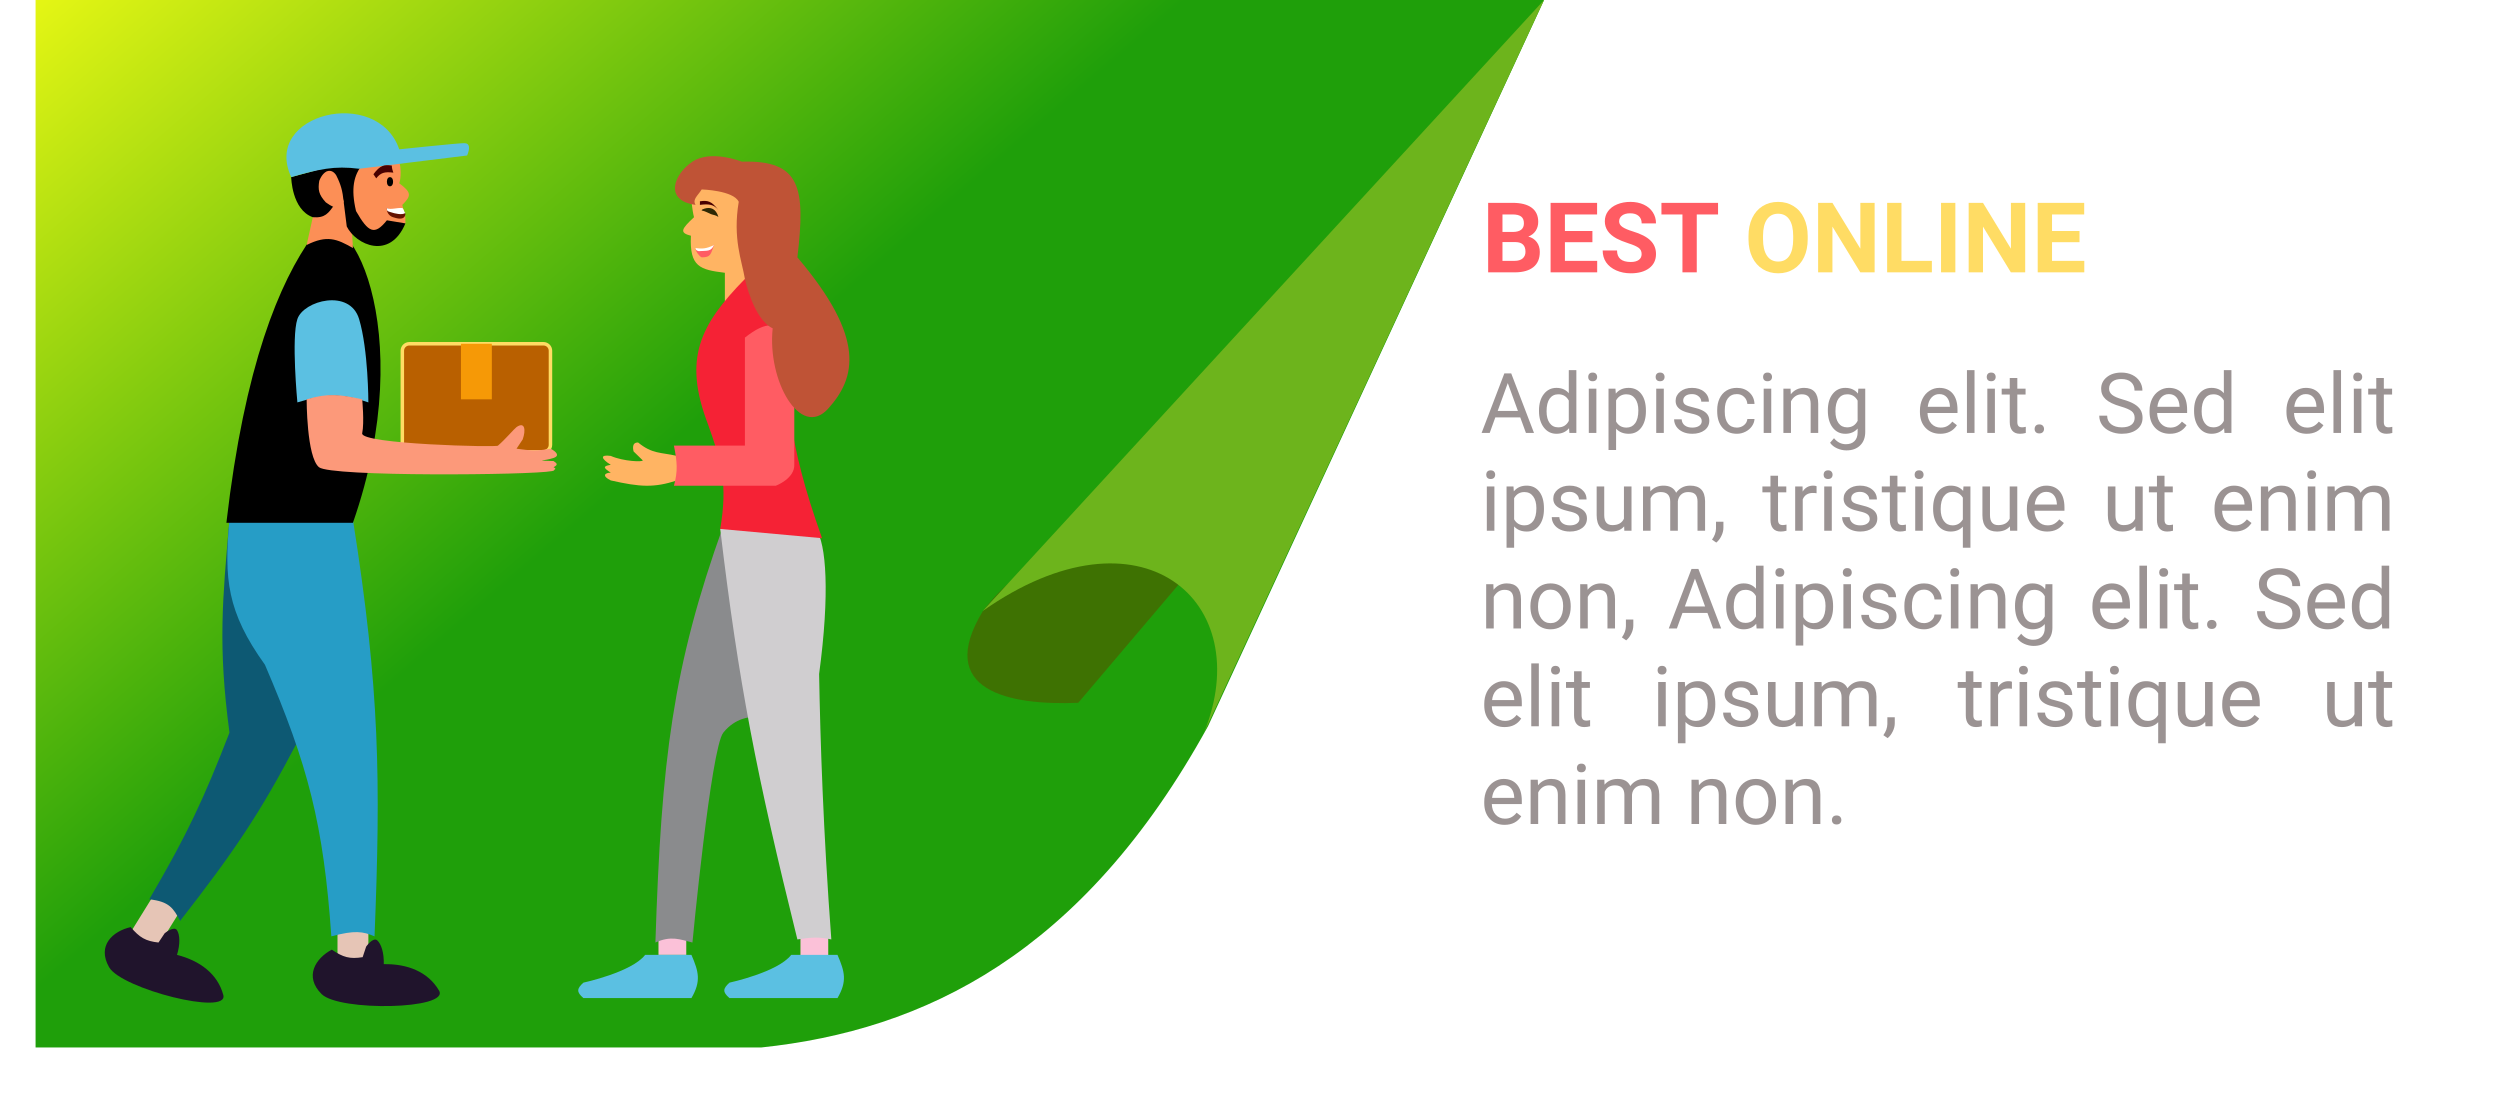 <svg width="358" height="158" viewBox="0 0 358 158" fill="none" xmlns="http://www.w3.org/2000/svg">
<g filter="url(#filter0_d)">
<rect x="4" width="350" height="150" fill="white"/>
</g>
<path d="M5.094 150H109C132.294 147.543 155 136.69 172.984 104L221.109 0H5.094V150Z" fill="url(#paint0_linear)"/>
<path d="M154.404 100.641L170.969 81.125C158.587 76.168 148.406 77.5 140.75 87.5C133.814 98.915 144.511 101.054 154.404 100.641Z" fill="#3E7202"/>
<path d="M221.109 0L172.381 105C180.117 86.085 163.378 71.569 140.719 87.5L221.109 0Z" fill="#6DB41C"/>
<path d="M18.525 133.801L22.988 126.592L26.746 128.918L22.283 136.127L18.525 133.801Z" fill="#E6C5B6"/>
<path d="M25.348 136.738C25.816 135.207 25.77 133.86 25.348 133.202C24.926 132.544 23.58 133.644 23.58 133.644L22.696 134.97C20.854 134.769 19.993 134.262 18.718 132.76C16.145 133.342 13.857 135.412 15.624 138.506C17.392 141.599 32.786 145.517 31.977 142.483C31.168 139.45 28.613 137.571 25.348 136.738Z" fill="#20142C"/>
<path d="M48.33 137.622V133.202H52.75V137.622H48.33Z" fill="#E6C5B6"/>
<path d="M54.957 138.068C55.003 136.468 54.602 135.182 54.021 134.659C53.44 134.136 52.433 135.553 52.433 135.553L51.932 137.066C50.103 137.36 49.138 137.1 47.511 135.989C45.184 137.232 43.525 139.833 46.049 142.348C48.574 144.864 64.455 144.564 62.872 141.853C61.288 139.142 58.326 138.007 54.957 138.068Z" fill="#20142C"/>
<path d="M25.79 131.876C24.838 130.057 24.236 129.092 21.37 128.782C26.794 119.555 29.211 114.32 32.861 104.916C31.207 92.505 31.843 86.02 32.861 74.419L42.585 106.241C37.212 116.538 33.401 122.11 25.79 131.876Z" fill="#0D5973"/>
<path d="M53.634 134.086C51.972 133.379 50.834 133.176 47.447 134.086C46.335 118.031 44.111 109.563 37.939 95.192C32.485 87.602 32.073 82.831 32.861 74.419H50.54C54.405 98.82 54.525 111.698 53.634 134.086Z" fill="#269DC6"/>
<path d="M32.419 74.861C35.016 52.312 40.011 40.387 44.795 33.758C49.579 27.128 60.264 47.017 50.54 74.861H32.419Z" fill="black"/>
<path d="M42.585 57.624C42.585 57.624 41.701 48.343 42.585 45.691C43.469 43.039 50.098 41.271 51.424 45.691C52.75 50.111 52.75 57.624 52.75 57.624C48.78 56.276 46.555 56.416 42.585 57.624Z" fill="#5BC0E2"/>
<path d="M57.612 63.696V50.227C57.612 49.675 58.059 49.227 58.612 49.227H77.826C78.379 49.227 78.826 49.675 78.826 50.227V63.696C78.826 64.248 78.379 64.696 77.826 64.696H58.612C58.059 64.696 57.612 64.248 57.612 63.696Z" fill="#B96000" stroke="#FFDC64" stroke-width="0.5"/>
<rect x="66.259" y="49.477" width="3.92" height="7.456" fill="#F69906" stroke="#F69906" stroke-width="0.5"/>
<path d="M73.965 64.254C75.913 64.537 76.987 64.594 78.826 64.254C78.84 64.227 80.594 65.138 79.269 65.58C77.943 66.022 76.323 65.931 79.269 66.022C79.743 66.346 79.985 66.528 79.269 66.906C79.589 67.066 79.623 67.162 79.269 67.348C79.457 67.361 79.446 67.387 79.031 67.461C76.087 68.045 47.353 68.294 45.678 66.906C43.9 65.431 43.911 57.182 43.911 57.182C46.98 56.26 48.759 56.495 51.866 57.182C51.866 57.182 52.193 60.473 51.866 62.044C51.54 63.615 71.442 64.088 71.313 63.812C72.344 62.928 73.674 61.362 73.965 61.16C75.176 60.319 75.323 61.587 74.849 62.928L73.965 64.254Z" fill="#FC997A"/>
<path d="M50.54 35.526C48.235 34.187 46.807 33.636 43.911 35.084L44.795 31.106L45.237 20.941C48.557 21.463 49.132 21.471 50.982 20.941C50.203 26.378 50.178 29.601 50.54 35.526Z" fill="#FC8F56"/>
<path d="M57.17 23.151L50.982 24.034L48.773 25.36L52.75 34.642L58.054 31.99C58.066 30.339 57.991 31.148 57.612 29.338C58.938 28.012 58.938 27.57 57.17 26.244C57.446 25.456 57.446 24.086 57.17 23.151Z" fill="#FC8F56"/>
<path d="M50.982 30.222C50.205 26.925 50.695 25.084 51.866 23.592L46.121 24.034C47.252 25.078 48.642 26.431 49.214 28.896L49.656 32.432C50.982 35.084 55.844 37.294 58.054 31.99L55.402 31.548C53.634 33.758 52.75 33.316 50.982 30.222Z" fill="black"/>
<path d="M41.701 25.36C41.701 25.36 41.76 30.026 44.794 31.106C46.561 31.249 47.013 30.526 47.888 29.338L46.562 24.034L41.701 25.36Z" fill="black"/>
<path d="M66.451 20.499C67.335 20.499 67.297 21.267 66.893 22.267L51.424 24.166C47.843 23.705 45.651 24.239 41.701 25.36C37.483 16.24 54.063 12.279 57.17 21.383C57.17 21.383 65.567 20.499 66.451 20.499Z" fill="#5BC0E2"/>
<path d="M46.655 28.976C45.644 27.874 45.509 27.187 45.72 25.89C46.343 24.323 47.447 24.034 48.135 25.083C48.834 26.465 49.047 27.309 49.214 28.896C48.772 29.78 48.274 30.173 46.655 28.976Z" fill="#FC8F56"/>
<path d="M56.286 31.106C56.742 31.24 57.927 31.659 58.054 30.664C58.055 30.628 57.867 30.1 57.612 30.222C56.995 30.262 56.087 30.319 55.402 29.78C55.333 30.499 55.83 30.972 56.286 31.106Z" fill="#651200"/>
<path d="M55.933 30.381C55.358 30.25 55.396 30.08 55.407 29.794C55.897 30.096 56.865 29.705 57.612 29.794C57.772 29.813 57.921 30.491 58.054 30.491C57.612 30.84 56.527 30.585 55.933 30.381Z" fill="white"/>
<path d="M56.327 24.724C56.246 24.521 56.089 24.035 56.109 23.712C55.026 23.544 54.436 23.658 53.475 24.951L53.875 25.538C54.502 24.749 55.029 24.557 56.327 24.724Z" fill="#480000"/>
<ellipse cx="55.844" cy="26.023" rx="0.442" ry="0.663" fill="black"/>
<path d="M94.296 136.738V132.318H98.273V136.738H94.296Z" fill="#FBC1D8"/>
<path d="M83.544 142.925C82.532 142.062 82.584 141.578 83.544 140.715C83.544 140.715 90.484 139.217 92.384 136.738H99.013C100.056 139.154 100.418 140.509 99.013 142.925H83.544Z" fill="#5BC0E2"/>
<path d="M91.387 63.372C93.407 65.029 94.61 64.753 96.948 65.287V68.797C93.65 69.866 91.714 69.755 87.462 68.797C86.153 68.159 86.588 67.704 87.462 67.68C86.461 67.043 86.218 66.749 87.462 66.564C86.075 65.698 85.862 65.062 87.462 65.287C89.26 66.08 92.099 66.181 92.041 65.925L90.733 64.649C90.733 64.649 90.312 63.308 91.387 63.372Z" fill="#FFB463"/>
<path d="M114.626 137.18V133.644H118.604V137.18H114.626Z" fill="#FBC1D8"/>
<path d="M104.461 142.925C103.449 142.062 103.501 141.578 104.461 140.715C104.461 140.715 111.401 139.217 113.301 136.738H119.93C120.973 139.154 121.335 140.509 119.93 142.925H104.461Z" fill="#5BC0E2"/>
<path d="M99.157 134.97C97.389 134.528 96.099 133.954 93.854 134.97C94.705 108.717 96.331 95.501 103.577 75.303L107.555 102.706C107.555 102.706 105.345 102.706 103.577 104.916C101.809 107.125 99.157 134.97 99.157 134.97Z" fill="#8A8B8D"/>
<path d="M114.185 134.528C116.243 134.204 117.333 134.153 119.046 134.528C117.884 118.974 117.471 106.191 117.297 96.518C118.855 84.952 118.322 77.834 116.836 75.745H103.135C105.775 97.943 108.326 110.873 114.185 134.528Z" fill="#D0CED0"/>
<path d="M99.383 24.476L98.941 28.012C98.941 28.012 99.102 30.07 99.383 31.106C97.537 32.824 97.274 33.338 98.941 33.758C98.717 38.25 100.267 38.62 103.802 39.062V44.807H106.896V28.454L99.383 24.476Z" fill="#FFB463"/>
<path d="M117.72 77.071L103.135 75.745C104.233 69.285 103.321 66.168 101.367 60.718C97.802 51.373 100.211 46.538 106.671 39.945C109.177 41.8 109.293 43.216 111.975 44.807C112.679 56.448 112.564 62.657 117.72 77.071Z" fill="#F52235"/>
<path d="M106.671 63.812V48.343C109.759 45.924 111.287 46.069 113.743 48.343V66.464C113.864 68.541 111.091 69.558 111.091 69.558H96.506C97.091 67.43 96.971 66.148 96.506 63.812H106.671Z" fill="#FF5C63"/>
<path d="M100.225 29.338C100.225 28.837 100.245 29.151 100.225 28.828C101.308 28.659 101.898 28.774 102.859 30.067C102.232 29.278 101.523 29.171 100.225 29.338Z" fill="#480000"/>
<path d="M100.484 27.128C99.904 28.058 99.13 28.529 99.6 29.338C95.023 28.718 96.506 24.918 99.158 23.15C101.809 21.383 106.229 23.15 106.229 23.15C114.703 22.896 115.358 26.911 114.185 36.852C124.015 48.42 122.582 54.089 118.604 58.508C114.627 62.928 109.848 54.521 110.649 47.017C107.885 45.72 106.671 39.945 106.671 39.945C106.229 37.294 104.903 34.2 105.787 28.896C105.028 27.26 100.484 27.128 100.484 27.128Z" fill="#BF5336"/>
<path d="M100.862 29.883C100.611 29.963 100.466 30.018 100.485 30.146C101.017 30.234 101.424 30.516 101.809 30.664C102.157 30.797 102.487 30.786 102.875 31.068C102.54 29.899 101.767 29.592 100.862 29.883Z" fill="#2E2804"/>
<path d="M102.251 35.084C101.109 35.843 100.508 35.824 99.6 35.673C99.621 35.966 100.108 36.706 100.484 36.852C101.809 36.852 101.762 36.415 102.251 35.084Z" fill="#FF5C63"/>
<path d="M102.251 35.084C101.109 35.653 100.508 35.639 99.6 35.526C99.621 35.745 99.666 35.858 100.042 35.968C101.356 35.866 101.762 36.082 102.251 35.084Z" fill="white"/>
<path d="M217.701 59.773H214.127L213.324 62H212.164L215.422 53.469H216.406L219.67 62H218.516L217.701 59.773ZM214.467 58.848H217.367L215.914 54.857L214.467 58.848ZM220.385 58.777C220.385 57.805 220.615 57.023 221.076 56.434C221.537 55.84 222.141 55.543 222.887 55.543C223.629 55.543 224.217 55.797 224.65 56.305V53H225.734V62H224.738L224.686 61.32C224.252 61.852 223.648 62.117 222.875 62.117C222.141 62.117 221.541 61.816 221.076 61.215C220.615 60.613 220.385 59.828 220.385 58.859V58.777ZM221.469 58.9C221.469 59.619 221.617 60.182 221.914 60.588C222.211 60.994 222.621 61.197 223.145 61.197C223.832 61.197 224.334 60.889 224.65 60.272V57.359C224.326 56.762 223.828 56.463 223.156 56.463C222.625 56.463 222.211 56.668 221.914 57.078C221.617 57.488 221.469 58.096 221.469 58.9ZM228.6 62H227.516V55.66H228.6V62ZM227.428 53.978C227.428 53.803 227.48 53.654 227.586 53.533C227.695 53.412 227.855 53.352 228.066 53.352C228.277 53.352 228.438 53.412 228.547 53.533C228.656 53.654 228.711 53.803 228.711 53.978C228.711 54.154 228.656 54.301 228.547 54.418C228.438 54.535 228.277 54.594 228.066 54.594C227.855 54.594 227.695 54.535 227.586 54.418C227.48 54.301 227.428 54.154 227.428 53.978ZM235.695 58.9C235.695 59.865 235.475 60.643 235.033 61.232C234.592 61.822 233.994 62.117 233.24 62.117C232.471 62.117 231.865 61.873 231.424 61.385V64.438H230.34V55.66H231.33L231.383 56.363C231.824 55.816 232.438 55.543 233.223 55.543C233.984 55.543 234.586 55.83 235.027 56.404C235.473 56.978 235.695 57.777 235.695 58.801V58.9ZM234.611 58.777C234.611 58.062 234.459 57.498 234.154 57.084C233.85 56.67 233.432 56.463 232.9 56.463C232.244 56.463 231.752 56.754 231.424 57.336V60.365C231.748 60.943 232.244 61.232 232.912 61.232C233.432 61.232 233.844 61.027 234.148 60.617C234.457 60.203 234.611 59.59 234.611 58.777ZM238.256 62H237.172V55.66H238.256V62ZM237.084 53.978C237.084 53.803 237.137 53.654 237.242 53.533C237.352 53.412 237.512 53.352 237.723 53.352C237.934 53.352 238.094 53.412 238.203 53.533C238.312 53.654 238.367 53.803 238.367 53.978C238.367 54.154 238.312 54.301 238.203 54.418C238.094 54.535 237.934 54.594 237.723 54.594C237.512 54.594 237.352 54.535 237.242 54.418C237.137 54.301 237.084 54.154 237.084 53.978ZM243.688 60.318C243.688 60.025 243.576 59.799 243.354 59.639C243.135 59.475 242.75 59.334 242.199 59.217C241.652 59.1 241.217 58.959 240.893 58.795C240.572 58.631 240.334 58.435 240.178 58.209C240.025 57.982 239.949 57.713 239.949 57.4C239.949 56.881 240.168 56.441 240.605 56.082C241.047 55.723 241.609 55.543 242.293 55.543C243.012 55.543 243.594 55.728 244.039 56.1C244.488 56.471 244.713 56.945 244.713 57.523H243.623C243.623 57.227 243.496 56.971 243.242 56.756C242.992 56.541 242.676 56.434 242.293 56.434C241.898 56.434 241.59 56.52 241.367 56.691C241.145 56.863 241.033 57.088 241.033 57.365C241.033 57.627 241.137 57.824 241.344 57.957C241.551 58.09 241.924 58.217 242.463 58.338C243.006 58.459 243.445 58.603 243.781 58.772C244.117 58.94 244.365 59.143 244.525 59.381C244.689 59.615 244.771 59.902 244.771 60.242C244.771 60.809 244.545 61.264 244.092 61.607C243.639 61.947 243.051 62.117 242.328 62.117C241.82 62.117 241.371 62.027 240.98 61.848C240.59 61.668 240.283 61.418 240.061 61.098C239.842 60.773 239.732 60.424 239.732 60.049H240.816C240.836 60.412 240.98 60.701 241.25 60.916C241.523 61.127 241.883 61.232 242.328 61.232C242.738 61.232 243.066 61.15 243.312 60.986C243.562 60.818 243.688 60.596 243.688 60.318ZM248.727 61.232C249.113 61.232 249.451 61.115 249.74 60.881C250.029 60.647 250.189 60.353 250.221 60.002H251.246C251.227 60.365 251.102 60.711 250.871 61.039C250.641 61.367 250.332 61.629 249.945 61.824C249.562 62.02 249.156 62.117 248.727 62.117C247.863 62.117 247.176 61.83 246.664 61.256C246.156 60.678 245.902 59.889 245.902 58.889V58.707C245.902 58.09 246.016 57.541 246.242 57.06C246.469 56.58 246.793 56.207 247.215 55.941C247.641 55.676 248.143 55.543 248.721 55.543C249.432 55.543 250.021 55.756 250.49 56.182C250.963 56.607 251.215 57.16 251.246 57.84H250.221C250.189 57.43 250.033 57.094 249.752 56.832C249.475 56.566 249.131 56.434 248.721 56.434C248.17 56.434 247.742 56.633 247.438 57.031C247.137 57.426 246.986 57.998 246.986 58.748V58.953C246.986 59.684 247.137 60.246 247.438 60.641C247.738 61.035 248.168 61.232 248.727 61.232ZM253.643 62H252.559V55.66H253.643V62ZM252.471 53.978C252.471 53.803 252.523 53.654 252.629 53.533C252.738 53.412 252.898 53.352 253.109 53.352C253.32 53.352 253.48 53.412 253.59 53.533C253.699 53.654 253.754 53.803 253.754 53.978C253.754 54.154 253.699 54.301 253.59 54.418C253.48 54.535 253.32 54.594 253.109 54.594C252.898 54.594 252.738 54.535 252.629 54.418C252.523 54.301 252.471 54.154 252.471 53.978ZM256.408 55.66L256.443 56.457C256.928 55.848 257.561 55.543 258.342 55.543C259.682 55.543 260.357 56.299 260.369 57.81V62H259.285V57.805C259.281 57.348 259.176 57.01 258.969 56.791C258.766 56.572 258.447 56.463 258.014 56.463C257.662 56.463 257.354 56.557 257.088 56.744C256.822 56.932 256.615 57.178 256.467 57.482V62H255.383V55.66H256.408ZM261.746 58.777C261.746 57.789 261.975 57.004 262.432 56.422C262.889 55.836 263.494 55.543 264.248 55.543C265.021 55.543 265.625 55.816 266.059 56.363L266.111 55.66H267.102V61.848C267.102 62.668 266.857 63.315 266.369 63.787C265.885 64.26 265.232 64.496 264.412 64.496C263.955 64.496 263.508 64.398 263.07 64.203C262.633 64.008 262.299 63.74 262.068 63.4L262.631 62.75C263.096 63.324 263.664 63.611 264.336 63.611C264.863 63.611 265.273 63.463 265.566 63.166C265.863 62.869 266.012 62.451 266.012 61.912V61.367C265.578 61.867 264.986 62.117 264.236 62.117C263.494 62.117 262.893 61.818 262.432 61.221C261.975 60.623 261.746 59.809 261.746 58.777ZM262.836 58.9C262.836 59.615 262.982 60.178 263.275 60.588C263.568 60.994 263.979 61.197 264.506 61.197C265.189 61.197 265.691 60.887 266.012 60.266V57.371C265.68 56.766 265.182 56.463 264.518 56.463C263.99 56.463 263.578 56.668 263.281 57.078C262.984 57.488 262.836 58.096 262.836 58.9ZM277.84 62.117C276.981 62.117 276.282 61.836 275.743 61.273C275.204 60.707 274.934 59.951 274.934 59.006V58.807C274.934 58.178 275.053 57.617 275.292 57.125C275.534 56.629 275.87 56.242 276.299 55.965C276.733 55.684 277.202 55.543 277.706 55.543C278.53 55.543 279.171 55.815 279.628 56.357C280.085 56.9 280.313 57.678 280.313 58.69V59.141H276.018C276.034 59.766 276.215 60.272 276.563 60.658C276.915 61.041 277.36 61.232 277.899 61.232C278.282 61.232 278.606 61.154 278.872 60.998C279.137 60.842 279.37 60.635 279.569 60.377L280.231 60.893C279.7 61.709 278.903 62.117 277.84 62.117ZM277.706 56.434C277.268 56.434 276.901 56.594 276.604 56.914C276.307 57.23 276.124 57.676 276.053 58.25H279.229V58.168C279.198 57.617 279.049 57.191 278.784 56.891C278.518 56.586 278.159 56.434 277.706 56.434ZM282.751 62H281.667V53H282.751V62ZM285.669 62H284.585V55.66H285.669V62ZM284.497 53.978C284.497 53.803 284.549 53.654 284.655 53.533C284.764 53.412 284.924 53.352 285.135 53.352C285.346 53.352 285.507 53.412 285.616 53.533C285.725 53.654 285.78 53.803 285.78 53.978C285.78 54.154 285.725 54.301 285.616 54.418C285.507 54.535 285.346 54.594 285.135 54.594C284.924 54.594 284.764 54.535 284.655 54.418C284.549 54.301 284.497 54.154 284.497 53.978ZM288.88 54.125V55.66H290.063V56.498H288.88V60.43C288.88 60.684 288.932 60.875 289.038 61.004C289.143 61.129 289.323 61.191 289.577 61.191C289.702 61.191 289.874 61.168 290.092 61.121V62C289.807 62.078 289.53 62.117 289.26 62.117C288.776 62.117 288.411 61.971 288.165 61.678C287.919 61.385 287.796 60.969 287.796 60.43V56.498H286.641V55.66H287.796V54.125H288.88ZM291.358 61.432C291.358 61.244 291.413 61.088 291.522 60.963C291.635 60.838 291.803 60.775 292.026 60.775C292.249 60.775 292.417 60.838 292.53 60.963C292.647 61.088 292.706 61.244 292.706 61.432C292.706 61.611 292.647 61.762 292.53 61.883C292.417 62.004 292.249 62.065 292.026 62.065C291.803 62.065 291.635 62.004 291.522 61.883C291.413 61.762 291.358 61.611 291.358 61.432ZM303.65 58.197C302.685 57.92 301.982 57.58 301.54 57.178C301.103 56.772 300.884 56.272 300.884 55.678C300.884 55.006 301.152 54.451 301.687 54.014C302.226 53.572 302.925 53.352 303.785 53.352C304.37 53.352 304.892 53.465 305.349 53.691C305.81 53.918 306.165 54.23 306.415 54.629C306.669 55.027 306.796 55.463 306.796 55.935H305.665C305.665 55.42 305.501 55.016 305.173 54.723C304.845 54.426 304.382 54.277 303.785 54.277C303.23 54.277 302.796 54.4 302.484 54.647C302.175 54.889 302.021 55.227 302.021 55.66C302.021 56.008 302.167 56.303 302.46 56.545C302.757 56.783 303.259 57.002 303.966 57.201C304.677 57.4 305.232 57.621 305.63 57.863C306.033 58.102 306.329 58.381 306.521 58.701C306.716 59.022 306.814 59.398 306.814 59.832C306.814 60.523 306.544 61.078 306.005 61.496C305.466 61.91 304.745 62.117 303.843 62.117C303.257 62.117 302.71 62.006 302.202 61.783C301.695 61.557 301.302 61.248 301.025 60.857C300.751 60.467 300.615 60.023 300.615 59.527H301.745C301.745 60.043 301.935 60.451 302.314 60.752C302.697 61.049 303.206 61.197 303.843 61.197C304.437 61.197 304.892 61.076 305.208 60.834C305.525 60.592 305.683 60.262 305.683 59.844C305.683 59.426 305.536 59.103 305.243 58.877C304.951 58.647 304.419 58.42 303.65 58.197ZM310.722 62.117C309.863 62.117 309.163 61.836 308.624 61.273C308.085 60.707 307.816 59.951 307.816 59.006V58.807C307.816 58.178 307.935 57.617 308.173 57.125C308.415 56.629 308.751 56.242 309.181 55.965C309.615 55.684 310.083 55.543 310.587 55.543C311.411 55.543 312.052 55.815 312.509 56.357C312.966 56.9 313.195 57.678 313.195 58.69V59.141H308.9C308.915 59.766 309.097 60.272 309.445 60.658C309.796 61.041 310.242 61.232 310.781 61.232C311.163 61.232 311.488 61.154 311.753 60.998C312.019 60.842 312.251 60.635 312.451 60.377L313.113 60.893C312.581 61.709 311.785 62.117 310.722 62.117ZM310.587 56.434C310.15 56.434 309.783 56.594 309.486 56.914C309.189 57.23 309.005 57.676 308.935 58.25H312.111V58.168C312.079 57.617 311.931 57.191 311.665 56.891C311.4 56.586 311.04 56.434 310.587 56.434ZM314.191 58.777C314.191 57.805 314.421 57.023 314.882 56.434C315.343 55.84 315.947 55.543 316.693 55.543C317.435 55.543 318.023 55.797 318.456 56.305V53H319.54V62H318.544L318.492 61.32C318.058 61.852 317.454 62.117 316.681 62.117C315.947 62.117 315.347 61.816 314.882 61.215C314.421 60.613 314.191 59.828 314.191 58.859V58.777ZM315.275 58.9C315.275 59.619 315.423 60.182 315.72 60.588C316.017 60.994 316.427 61.197 316.951 61.197C317.638 61.197 318.14 60.889 318.456 60.272V57.359C318.132 56.762 317.634 56.463 316.962 56.463C316.431 56.463 316.017 56.668 315.72 57.078C315.423 57.488 315.275 58.096 315.275 58.9ZM330.326 62.117C329.467 62.117 328.768 61.836 328.229 61.273C327.689 60.707 327.42 59.951 327.42 59.006V58.807C327.42 58.178 327.539 57.617 327.777 57.125C328.02 56.629 328.355 56.242 328.785 55.965C329.219 55.684 329.688 55.543 330.191 55.543C331.016 55.543 331.656 55.815 332.113 56.357C332.57 56.9 332.799 57.678 332.799 58.69V59.141H328.504C328.52 59.766 328.701 60.272 329.049 60.658C329.4 61.041 329.846 61.232 330.385 61.232C330.768 61.232 331.092 61.154 331.357 60.998C331.623 60.842 331.855 60.635 332.055 60.377L332.717 60.893C332.186 61.709 331.389 62.117 330.326 62.117ZM330.191 56.434C329.754 56.434 329.387 56.594 329.09 56.914C328.793 57.23 328.609 57.676 328.539 58.25H331.715V58.168C331.684 57.617 331.535 57.191 331.27 56.891C331.004 56.586 330.645 56.434 330.191 56.434ZM335.236 62H334.152V53H335.236V62ZM338.154 62H337.07V55.66H338.154V62ZM336.982 53.978C336.982 53.803 337.035 53.654 337.141 53.533C337.25 53.412 337.41 53.352 337.621 53.352C337.832 53.352 337.992 53.412 338.102 53.533C338.211 53.654 338.266 53.803 338.266 53.978C338.266 54.154 338.211 54.301 338.102 54.418C337.992 54.535 337.832 54.594 337.621 54.594C337.41 54.594 337.25 54.535 337.141 54.418C337.035 54.301 336.982 54.154 336.982 53.978ZM341.365 54.125V55.66H342.549V56.498H341.365V60.43C341.365 60.684 341.418 60.875 341.523 61.004C341.629 61.129 341.809 61.191 342.062 61.191C342.188 61.191 342.359 61.168 342.578 61.121V62C342.293 62.078 342.016 62.117 341.746 62.117C341.262 62.117 340.896 61.971 340.65 61.678C340.404 61.385 340.281 60.969 340.281 60.43V56.498H339.127V55.66H340.281V54.125H341.365ZM213.998 76H212.914V69.66H213.998V76ZM212.826 67.978C212.826 67.803 212.879 67.654 212.984 67.533C213.094 67.412 213.254 67.352 213.465 67.352C213.676 67.352 213.836 67.412 213.945 67.533C214.055 67.654 214.109 67.803 214.109 67.978C214.109 68.154 214.055 68.301 213.945 68.418C213.836 68.535 213.676 68.594 213.465 68.594C213.254 68.594 213.094 68.535 212.984 68.418C212.879 68.301 212.826 68.154 212.826 67.978ZM221.094 72.9C221.094 73.865 220.873 74.643 220.432 75.232C219.99 75.822 219.393 76.117 218.639 76.117C217.869 76.117 217.264 75.873 216.822 75.385V78.438H215.738V69.66H216.729L216.781 70.363C217.223 69.816 217.836 69.543 218.621 69.543C219.383 69.543 219.984 69.83 220.426 70.404C220.871 70.978 221.094 71.777 221.094 72.801V72.9ZM220.01 72.777C220.01 72.062 219.857 71.498 219.553 71.084C219.248 70.67 218.83 70.463 218.299 70.463C217.643 70.463 217.15 70.754 216.822 71.336V74.365C217.146 74.943 217.643 75.232 218.311 75.232C218.83 75.232 219.242 75.027 219.547 74.617C219.855 74.203 220.01 73.59 220.01 72.777ZM226.168 74.318C226.168 74.025 226.057 73.799 225.834 73.639C225.615 73.475 225.23 73.334 224.68 73.217C224.133 73.1 223.697 72.959 223.373 72.795C223.053 72.631 222.814 72.436 222.658 72.209C222.506 71.982 222.43 71.713 222.43 71.4C222.43 70.881 222.648 70.441 223.086 70.082C223.527 69.723 224.09 69.543 224.773 69.543C225.492 69.543 226.074 69.728 226.52 70.1C226.969 70.471 227.193 70.945 227.193 71.523H226.104C226.104 71.227 225.977 70.971 225.723 70.756C225.473 70.541 225.156 70.434 224.773 70.434C224.379 70.434 224.07 70.519 223.848 70.691C223.625 70.863 223.514 71.088 223.514 71.365C223.514 71.627 223.617 71.824 223.824 71.957C224.031 72.09 224.404 72.217 224.943 72.338C225.486 72.459 225.926 72.603 226.262 72.772C226.598 72.939 226.846 73.143 227.006 73.381C227.17 73.615 227.252 73.902 227.252 74.242C227.252 74.809 227.025 75.264 226.572 75.607C226.119 75.947 225.531 76.117 224.809 76.117C224.301 76.117 223.852 76.027 223.461 75.848C223.07 75.668 222.764 75.418 222.541 75.098C222.322 74.773 222.213 74.424 222.213 74.049H223.297C223.316 74.412 223.461 74.701 223.73 74.916C224.004 75.127 224.363 75.232 224.809 75.232C225.219 75.232 225.547 75.15 225.793 74.986C226.043 74.818 226.168 74.596 226.168 74.318ZM232.578 75.373C232.156 75.869 231.537 76.117 230.721 76.117C230.045 76.117 229.529 75.922 229.174 75.531C228.822 75.137 228.645 74.555 228.641 73.785V69.66H229.725V73.756C229.725 74.717 230.115 75.197 230.896 75.197C231.725 75.197 232.275 74.889 232.549 74.272V69.66H233.633V76H232.602L232.578 75.373ZM236.305 69.66L236.334 70.363C236.799 69.816 237.426 69.543 238.215 69.543C239.102 69.543 239.705 69.883 240.025 70.562C240.236 70.258 240.51 70.012 240.846 69.824C241.186 69.637 241.586 69.543 242.047 69.543C243.438 69.543 244.145 70.279 244.168 71.752V76H243.084V71.816C243.084 71.363 242.98 71.025 242.773 70.803C242.566 70.576 242.219 70.463 241.73 70.463C241.328 70.463 240.994 70.584 240.729 70.826C240.463 71.064 240.309 71.387 240.266 71.793V76H239.176V71.846C239.176 70.924 238.725 70.463 237.822 70.463C237.111 70.463 236.625 70.766 236.363 71.371V76H235.279V69.66H236.305ZM245.773 77.699L245.158 77.277C245.525 76.766 245.717 76.238 245.732 75.695V74.717H246.793V75.566C246.793 75.961 246.695 76.356 246.5 76.75C246.309 77.144 246.066 77.461 245.773 77.699ZM254.614 68.125V69.66H255.798V70.498H254.614V74.43C254.614 74.684 254.667 74.875 254.772 75.004C254.878 75.129 255.057 75.191 255.311 75.191C255.436 75.191 255.608 75.168 255.827 75.121V76C255.542 76.078 255.264 76.117 254.995 76.117C254.51 76.117 254.145 75.971 253.899 75.678C253.653 75.385 253.53 74.969 253.53 74.43V70.498H252.376V69.66H253.53V68.125H254.614ZM260.133 70.633C259.969 70.606 259.792 70.592 259.6 70.592C258.889 70.592 258.407 70.894 258.153 71.5V76H257.069V69.66H258.124L258.141 70.393C258.497 69.826 259.001 69.543 259.653 69.543C259.864 69.543 260.024 69.57 260.133 69.625V70.633ZM262.313 76H261.229V69.66H262.313V76ZM261.141 67.978C261.141 67.803 261.194 67.654 261.299 67.533C261.409 67.412 261.569 67.352 261.78 67.352C261.991 67.352 262.151 67.412 262.26 67.533C262.37 67.654 262.424 67.803 262.424 67.978C262.424 68.154 262.37 68.301 262.26 68.418C262.151 68.535 261.991 68.594 261.78 68.594C261.569 68.594 261.409 68.535 261.299 68.418C261.194 68.301 261.141 68.154 261.141 67.978ZM267.745 74.318C267.745 74.025 267.633 73.799 267.411 73.639C267.192 73.475 266.807 73.334 266.257 73.217C265.71 73.1 265.274 72.959 264.95 72.795C264.63 72.631 264.391 72.436 264.235 72.209C264.083 71.982 264.007 71.713 264.007 71.4C264.007 70.881 264.225 70.441 264.663 70.082C265.104 69.723 265.667 69.543 266.35 69.543C267.069 69.543 267.651 69.728 268.096 70.1C268.546 70.471 268.77 70.945 268.77 71.523H267.68C267.68 71.227 267.553 70.971 267.299 70.756C267.049 70.541 266.733 70.434 266.35 70.434C265.956 70.434 265.647 70.519 265.424 70.691C265.202 70.863 265.09 71.088 265.09 71.365C265.09 71.627 265.194 71.824 265.401 71.957C265.608 72.09 265.981 72.217 266.52 72.338C267.063 72.459 267.503 72.603 267.839 72.772C268.174 72.939 268.423 73.143 268.583 73.381C268.747 73.615 268.829 73.902 268.829 74.242C268.829 74.809 268.602 75.264 268.149 75.607C267.696 75.947 267.108 76.117 266.385 76.117C265.878 76.117 265.428 76.027 265.038 75.848C264.647 75.668 264.34 75.418 264.118 75.098C263.899 74.773 263.79 74.424 263.79 74.049H264.874C264.893 74.412 265.038 74.701 265.307 74.916C265.581 75.127 265.94 75.232 266.385 75.232C266.796 75.232 267.124 75.15 267.37 74.986C267.62 74.818 267.745 74.596 267.745 74.318ZM271.712 68.125V69.66H272.895V70.498H271.712V74.43C271.712 74.684 271.764 74.875 271.87 75.004C271.975 75.129 272.155 75.191 272.409 75.191C272.534 75.191 272.706 75.168 272.924 75.121V76C272.639 76.078 272.362 76.117 272.092 76.117C271.608 76.117 271.243 75.971 270.997 75.678C270.751 75.385 270.628 74.969 270.628 74.43V70.498H269.473V69.66H270.628V68.125H271.712ZM275.344 76H274.26V69.66H275.344V76ZM274.173 67.978C274.173 67.803 274.225 67.654 274.331 67.533C274.44 67.412 274.6 67.352 274.811 67.352C275.022 67.352 275.182 67.412 275.292 67.533C275.401 67.654 275.456 67.803 275.456 67.978C275.456 68.154 275.401 68.301 275.292 68.418C275.182 68.535 275.022 68.594 274.811 68.594C274.6 68.594 274.44 68.535 274.331 68.418C274.225 68.301 274.173 68.154 274.173 67.978ZM276.821 72.777C276.821 71.781 277.049 70.994 277.507 70.416C277.964 69.834 278.577 69.543 279.346 69.543C280.096 69.543 280.688 69.795 281.122 70.299L281.169 69.66H282.165V78.438H281.081V75.414C280.643 75.883 280.061 76.117 279.335 76.117C278.569 76.117 277.958 75.82 277.501 75.227C277.048 74.629 276.821 73.838 276.821 72.853V72.777ZM277.905 72.9C277.905 73.627 278.057 74.197 278.362 74.611C278.671 75.025 279.085 75.232 279.604 75.232C280.249 75.232 280.741 74.947 281.081 74.377V71.272C280.737 70.713 280.249 70.434 279.616 70.434C279.092 70.434 278.676 70.643 278.368 71.061C278.059 71.475 277.905 72.088 277.905 72.9ZM287.819 75.373C287.397 75.869 286.778 76.117 285.962 76.117C285.286 76.117 284.77 75.922 284.415 75.531C284.063 75.137 283.885 74.555 283.882 73.785V69.66H284.965V73.756C284.965 74.717 285.356 75.197 286.137 75.197C286.965 75.197 287.516 74.889 287.79 74.272V69.66H288.874V76H287.842L287.819 75.373ZM293.157 76.117C292.298 76.117 291.598 75.836 291.059 75.273C290.52 74.707 290.251 73.951 290.251 73.006V72.807C290.251 72.178 290.37 71.617 290.608 71.125C290.85 70.629 291.186 70.242 291.616 69.965C292.049 69.684 292.518 69.543 293.022 69.543C293.846 69.543 294.487 69.814 294.944 70.357C295.401 70.9 295.63 71.678 295.63 72.689V73.141H291.335C291.35 73.766 291.532 74.272 291.88 74.658C292.231 75.041 292.676 75.232 293.215 75.232C293.598 75.232 293.923 75.154 294.188 74.998C294.454 74.842 294.686 74.635 294.885 74.377L295.548 74.893C295.016 75.709 294.219 76.117 293.157 76.117ZM293.022 70.434C292.585 70.434 292.217 70.594 291.921 70.914C291.624 71.231 291.44 71.676 291.37 72.25H294.546V72.168C294.514 71.617 294.366 71.191 294.1 70.891C293.835 70.586 293.475 70.434 293.022 70.434ZM305.783 75.373C305.361 75.869 304.742 76.117 303.925 76.117C303.249 76.117 302.734 75.922 302.378 75.531C302.027 75.137 301.849 74.555 301.845 73.785V69.66H302.929V73.756C302.929 74.717 303.32 75.197 304.101 75.197C304.929 75.197 305.48 74.889 305.753 74.272V69.66H306.837V76H305.806L305.783 75.373ZM309.96 68.125V69.66H311.144V70.498H309.96V74.43C309.96 74.684 310.013 74.875 310.118 75.004C310.224 75.129 310.404 75.191 310.658 75.191C310.783 75.191 310.954 75.168 311.173 75.121V76C310.888 76.078 310.611 76.117 310.341 76.117C309.857 76.117 309.492 75.971 309.245 75.678C308.999 75.385 308.876 74.969 308.876 74.43V70.498H307.722V69.66H308.876V68.125H309.96ZM320.025 76.117C319.166 76.117 318.467 75.836 317.928 75.273C317.389 74.707 317.119 73.951 317.119 73.006V72.807C317.119 72.178 317.238 71.617 317.477 71.125C317.719 70.629 318.055 70.242 318.484 69.965C318.918 69.684 319.387 69.543 319.891 69.543C320.715 69.543 321.355 69.814 321.812 70.357C322.27 70.9 322.498 71.678 322.498 72.689V73.141H318.203C318.219 73.766 318.4 74.272 318.748 74.658C319.1 75.041 319.545 75.232 320.084 75.232C320.467 75.232 320.791 75.154 321.057 74.998C321.322 74.842 321.555 74.635 321.754 74.377L322.416 74.893C321.885 75.709 321.088 76.117 320.025 76.117ZM319.891 70.434C319.453 70.434 319.086 70.594 318.789 70.914C318.492 71.231 318.309 71.676 318.238 72.25H321.414V72.168C321.383 71.617 321.234 71.191 320.969 70.891C320.703 70.586 320.344 70.434 319.891 70.434ZM324.783 69.66L324.818 70.457C325.303 69.848 325.936 69.543 326.717 69.543C328.057 69.543 328.732 70.299 328.744 71.811V76H327.66V71.805C327.656 71.348 327.551 71.01 327.344 70.791C327.141 70.572 326.822 70.463 326.389 70.463C326.037 70.463 325.729 70.557 325.463 70.744C325.197 70.932 324.99 71.178 324.842 71.482V76H323.758V69.66H324.783ZM331.557 76H330.473V69.66H331.557V76ZM330.385 67.978C330.385 67.803 330.438 67.654 330.543 67.533C330.652 67.412 330.812 67.352 331.023 67.352C331.234 67.352 331.395 67.412 331.504 67.533C331.613 67.654 331.668 67.803 331.668 67.978C331.668 68.154 331.613 68.301 331.504 68.418C331.395 68.535 331.234 68.594 331.023 68.594C330.812 68.594 330.652 68.535 330.543 68.418C330.438 68.301 330.385 68.154 330.385 67.978ZM334.316 69.66L334.346 70.363C334.811 69.816 335.438 69.543 336.227 69.543C337.113 69.543 337.717 69.883 338.037 70.562C338.248 70.258 338.521 70.012 338.857 69.824C339.197 69.637 339.598 69.543 340.059 69.543C341.449 69.543 342.156 70.279 342.18 71.752V76H341.096V71.816C341.096 71.363 340.992 71.025 340.785 70.803C340.578 70.576 340.23 70.463 339.742 70.463C339.34 70.463 339.006 70.584 338.74 70.826C338.475 71.064 338.32 71.387 338.277 71.793V76H337.188V71.846C337.188 70.924 336.736 70.463 335.834 70.463C335.123 70.463 334.637 70.766 334.375 71.371V76H333.291V69.66H334.316ZM213.846 83.66L213.881 84.457C214.365 83.848 214.998 83.543 215.779 83.543C217.119 83.543 217.795 84.299 217.807 85.811V90H216.723V85.805C216.719 85.348 216.613 85.01 216.406 84.791C216.203 84.572 215.885 84.463 215.451 84.463C215.1 84.463 214.791 84.557 214.525 84.744C214.26 84.932 214.053 85.178 213.904 85.482V90H212.82V83.66H213.846ZM219.154 86.772C219.154 86.15 219.275 85.592 219.518 85.096C219.764 84.6 220.104 84.217 220.537 83.947C220.975 83.678 221.473 83.543 222.031 83.543C222.895 83.543 223.592 83.842 224.123 84.439C224.658 85.037 224.926 85.832 224.926 86.824V86.9C224.926 87.518 224.807 88.072 224.568 88.564C224.334 89.053 223.996 89.434 223.555 89.707C223.117 89.981 222.613 90.117 222.043 90.117C221.184 90.117 220.486 89.818 219.951 89.221C219.42 88.623 219.154 87.832 219.154 86.848V86.772ZM220.244 86.9C220.244 87.603 220.406 88.168 220.73 88.594C221.059 89.019 221.496 89.232 222.043 89.232C222.594 89.232 223.031 89.018 223.355 88.588C223.68 88.154 223.842 87.549 223.842 86.772C223.842 86.076 223.676 85.514 223.344 85.084C223.016 84.65 222.578 84.434 222.031 84.434C221.496 84.434 221.064 84.647 220.736 85.072C220.408 85.498 220.244 86.107 220.244 86.9ZM227.311 83.66L227.346 84.457C227.83 83.848 228.463 83.543 229.244 83.543C230.584 83.543 231.26 84.299 231.271 85.811V90H230.188V85.805C230.184 85.348 230.078 85.01 229.871 84.791C229.668 84.572 229.35 84.463 228.916 84.463C228.564 84.463 228.256 84.557 227.99 84.744C227.725 84.932 227.518 85.178 227.369 85.482V90H226.285V83.66H227.311ZM232.871 91.699L232.256 91.277C232.623 90.766 232.814 90.238 232.83 89.695V88.717H233.891V89.566C233.891 89.961 233.793 90.356 233.598 90.75C233.406 91.144 233.164 91.461 232.871 91.699ZM244.505 87.773H240.93L240.128 90H238.967L242.225 81.469H243.21L246.473 90H245.319L244.505 87.773ZM241.27 86.848H244.171L242.717 82.857L241.27 86.848ZM247.188 86.777C247.188 85.805 247.419 85.023 247.88 84.434C248.34 83.84 248.944 83.543 249.69 83.543C250.432 83.543 251.02 83.797 251.454 84.305V81H252.538V90H251.542L251.489 89.32C251.055 89.852 250.452 90.117 249.678 90.117C248.944 90.117 248.344 89.816 247.88 89.215C247.419 88.613 247.188 87.828 247.188 86.859V86.777ZM248.272 86.9C248.272 87.619 248.421 88.182 248.717 88.588C249.014 88.994 249.424 89.197 249.948 89.197C250.635 89.197 251.137 88.889 251.454 88.272V85.359C251.13 84.762 250.632 84.463 249.96 84.463C249.428 84.463 249.014 84.668 248.717 85.078C248.421 85.488 248.272 86.096 248.272 86.9ZM255.403 90H254.319V83.66H255.403V90ZM254.231 81.978C254.231 81.803 254.284 81.654 254.389 81.533C254.499 81.412 254.659 81.352 254.87 81.352C255.081 81.352 255.241 81.412 255.35 81.533C255.46 81.654 255.514 81.803 255.514 81.978C255.514 82.154 255.46 82.301 255.35 82.418C255.241 82.535 255.081 82.594 254.87 82.594C254.659 82.594 254.499 82.535 254.389 82.418C254.284 82.301 254.231 82.154 254.231 81.978ZM262.499 86.9C262.499 87.865 262.278 88.643 261.837 89.232C261.395 89.822 260.798 90.117 260.044 90.117C259.274 90.117 258.669 89.873 258.227 89.385V92.438H257.143V83.66H258.133L258.186 84.363C258.628 83.816 259.241 83.543 260.026 83.543C260.788 83.543 261.389 83.83 261.831 84.404C262.276 84.978 262.499 85.777 262.499 86.801V86.9ZM261.415 86.777C261.415 86.062 261.262 85.498 260.958 85.084C260.653 84.67 260.235 84.463 259.704 84.463C259.048 84.463 258.555 84.754 258.227 85.336V88.365C258.551 88.943 259.048 89.232 259.715 89.232C260.235 89.232 260.647 89.027 260.952 88.617C261.26 88.203 261.415 87.59 261.415 86.777ZM265.059 90H263.975V83.66H265.059V90ZM263.887 81.978C263.887 81.803 263.94 81.654 264.046 81.533C264.155 81.412 264.315 81.352 264.526 81.352C264.737 81.352 264.897 81.412 265.007 81.533C265.116 81.654 265.171 81.803 265.171 81.978C265.171 82.154 265.116 82.301 265.007 82.418C264.897 82.535 264.737 82.594 264.526 82.594C264.315 82.594 264.155 82.535 264.046 82.418C263.94 82.301 263.887 82.154 263.887 81.978ZM270.491 88.318C270.491 88.025 270.38 87.799 270.157 87.639C269.938 87.475 269.553 87.334 269.003 87.217C268.456 87.1 268.02 86.959 267.696 86.795C267.376 86.631 267.137 86.436 266.981 86.209C266.829 85.982 266.753 85.713 266.753 85.4C266.753 84.881 266.971 84.441 267.409 84.082C267.85 83.723 268.413 83.543 269.096 83.543C269.815 83.543 270.397 83.728 270.842 84.1C271.292 84.471 271.516 84.945 271.516 85.523H270.426C270.426 85.227 270.299 84.971 270.046 84.756C269.796 84.541 269.479 84.434 269.096 84.434C268.702 84.434 268.393 84.519 268.171 84.691C267.948 84.863 267.837 85.088 267.837 85.365C267.837 85.627 267.94 85.824 268.147 85.957C268.354 86.09 268.727 86.217 269.266 86.338C269.809 86.459 270.249 86.603 270.585 86.772C270.921 86.939 271.169 87.143 271.329 87.381C271.493 87.615 271.575 87.902 271.575 88.242C271.575 88.809 271.348 89.264 270.895 89.607C270.442 89.947 269.854 90.117 269.132 90.117C268.624 90.117 268.174 90.027 267.784 89.848C267.393 89.668 267.087 89.418 266.864 89.098C266.645 88.773 266.536 88.424 266.536 88.049H267.62C267.639 88.412 267.784 88.701 268.053 88.916C268.327 89.127 268.686 89.232 269.132 89.232C269.542 89.232 269.87 89.15 270.116 88.986C270.366 88.818 270.491 88.596 270.491 88.318ZM275.53 89.232C275.917 89.232 276.255 89.115 276.544 88.881C276.833 88.647 276.993 88.353 277.024 88.002H278.049C278.03 88.365 277.905 88.711 277.674 89.039C277.444 89.367 277.135 89.629 276.749 89.824C276.366 90.019 275.96 90.117 275.53 90.117C274.667 90.117 273.979 89.83 273.467 89.256C272.96 88.678 272.706 87.889 272.706 86.889V86.707C272.706 86.09 272.819 85.541 273.046 85.061C273.272 84.58 273.596 84.207 274.018 83.941C274.444 83.676 274.946 83.543 275.524 83.543C276.235 83.543 276.825 83.756 277.294 84.182C277.766 84.607 278.018 85.16 278.049 85.84H277.024C276.993 85.43 276.837 85.094 276.555 84.832C276.278 84.566 275.934 84.434 275.524 84.434C274.973 84.434 274.546 84.633 274.241 85.031C273.94 85.426 273.79 85.998 273.79 86.748V86.953C273.79 87.684 273.94 88.246 274.241 88.641C274.542 89.035 274.971 89.232 275.53 89.232ZM280.446 90H279.362V83.66H280.446V90ZM279.274 81.978C279.274 81.803 279.327 81.654 279.432 81.533C279.542 81.412 279.702 81.352 279.913 81.352C280.124 81.352 280.284 81.412 280.393 81.533C280.503 81.654 280.557 81.803 280.557 81.978C280.557 82.154 280.503 82.301 280.393 82.418C280.284 82.535 280.124 82.594 279.913 82.594C279.702 82.594 279.542 82.535 279.432 82.418C279.327 82.301 279.274 82.154 279.274 81.978ZM283.212 83.66L283.247 84.457C283.731 83.848 284.364 83.543 285.145 83.543C286.485 83.543 287.161 84.299 287.173 85.811V90H286.089V85.805C286.085 85.348 285.979 85.01 285.772 84.791C285.569 84.572 285.251 84.463 284.817 84.463C284.465 84.463 284.157 84.557 283.891 84.744C283.626 84.932 283.419 85.178 283.27 85.482V90H282.186V83.66H283.212ZM288.549 86.777C288.549 85.789 288.778 85.004 289.235 84.422C289.692 83.836 290.298 83.543 291.051 83.543C291.825 83.543 292.428 83.816 292.862 84.363L292.915 83.66H293.905V89.848C293.905 90.668 293.661 91.314 293.173 91.787C292.688 92.26 292.036 92.496 291.215 92.496C290.758 92.496 290.311 92.398 289.874 92.203C289.436 92.008 289.102 91.74 288.872 91.4L289.434 90.75C289.899 91.324 290.467 91.611 291.139 91.611C291.667 91.611 292.077 91.463 292.37 91.166C292.667 90.869 292.815 90.451 292.815 89.912V89.367C292.382 89.867 291.79 90.117 291.04 90.117C290.298 90.117 289.696 89.818 289.235 89.221C288.778 88.623 288.549 87.809 288.549 86.777ZM289.639 86.9C289.639 87.615 289.786 88.178 290.079 88.588C290.372 88.994 290.782 89.197 291.309 89.197C291.993 89.197 292.495 88.887 292.815 88.266V85.371C292.483 84.766 291.985 84.463 291.321 84.463C290.794 84.463 290.382 84.668 290.085 85.078C289.788 85.488 289.639 86.096 289.639 86.9ZM302.538 90.117C301.679 90.117 300.98 89.836 300.441 89.273C299.902 88.707 299.632 87.951 299.632 87.006V86.807C299.632 86.178 299.751 85.617 299.99 85.125C300.232 84.629 300.568 84.242 300.997 83.965C301.431 83.684 301.9 83.543 302.404 83.543C303.228 83.543 303.868 83.814 304.326 84.357C304.783 84.9 305.011 85.678 305.011 86.689V87.141H300.716C300.732 87.766 300.913 88.272 301.261 88.658C301.613 89.041 302.058 89.232 302.597 89.232C302.98 89.232 303.304 89.154 303.57 88.998C303.835 88.842 304.068 88.635 304.267 88.377L304.929 88.893C304.398 89.709 303.601 90.117 302.538 90.117ZM302.404 84.434C301.966 84.434 301.599 84.594 301.302 84.914C301.005 85.231 300.822 85.676 300.751 86.25H303.927V86.168C303.896 85.617 303.747 85.191 303.482 84.891C303.216 84.586 302.857 84.434 302.404 84.434ZM307.449 90H306.365V81H307.449V90ZM310.367 90H309.283V83.66H310.367V90ZM309.195 81.978C309.195 81.803 309.247 81.654 309.353 81.533C309.462 81.412 309.622 81.352 309.833 81.352C310.044 81.352 310.204 81.412 310.314 81.533C310.423 81.654 310.478 81.803 310.478 81.978C310.478 82.154 310.423 82.301 310.314 82.418C310.204 82.535 310.044 82.594 309.833 82.594C309.622 82.594 309.462 82.535 309.353 82.418C309.247 82.301 309.195 82.154 309.195 81.978ZM313.577 82.125V83.66H314.761V84.498H313.577V88.43C313.577 88.684 313.63 88.875 313.736 89.004C313.841 89.129 314.021 89.191 314.275 89.191C314.4 89.191 314.572 89.168 314.79 89.121V90C314.505 90.078 314.228 90.117 313.958 90.117C313.474 90.117 313.109 89.971 312.863 89.678C312.617 89.385 312.493 88.969 312.493 88.43V84.498H311.339V83.66H312.493V82.125H313.577ZM316.056 89.432C316.056 89.244 316.111 89.088 316.22 88.963C316.333 88.838 316.501 88.775 316.724 88.775C316.947 88.775 317.115 88.838 317.228 88.963C317.345 89.088 317.404 89.244 317.404 89.432C317.404 89.611 317.345 89.762 317.228 89.883C317.115 90.004 316.947 90.064 316.724 90.064C316.501 90.064 316.333 90.004 316.22 89.883C316.111 89.762 316.056 89.611 316.056 89.432ZM326.242 86.197C325.277 85.92 324.574 85.58 324.133 85.178C323.695 84.772 323.477 84.272 323.477 83.678C323.477 83.006 323.744 82.451 324.279 82.014C324.818 81.572 325.518 81.352 326.377 81.352C326.963 81.352 327.484 81.465 327.941 81.691C328.402 81.918 328.758 82.231 329.008 82.629C329.262 83.027 329.389 83.463 329.389 83.936H328.258C328.258 83.42 328.094 83.016 327.766 82.723C327.438 82.426 326.975 82.277 326.377 82.277C325.822 82.277 325.389 82.4 325.076 82.647C324.768 82.889 324.613 83.227 324.613 83.66C324.613 84.008 324.76 84.303 325.053 84.545C325.35 84.783 325.852 85.002 326.559 85.201C327.27 85.4 327.824 85.621 328.223 85.863C328.625 86.102 328.922 86.381 329.113 86.701C329.309 87.022 329.406 87.398 329.406 87.832C329.406 88.523 329.137 89.078 328.598 89.496C328.059 89.91 327.338 90.117 326.436 90.117C325.85 90.117 325.303 90.006 324.795 89.783C324.287 89.557 323.895 89.248 323.617 88.857C323.344 88.467 323.207 88.023 323.207 87.527H324.338C324.338 88.043 324.527 88.451 324.906 88.752C325.289 89.049 325.799 89.197 326.436 89.197C327.029 89.197 327.484 89.076 327.801 88.834C328.117 88.592 328.275 88.262 328.275 87.844C328.275 87.426 328.129 87.103 327.836 86.877C327.543 86.647 327.012 86.42 326.242 86.197ZM333.314 90.117C332.455 90.117 331.756 89.836 331.217 89.273C330.678 88.707 330.408 87.951 330.408 87.006V86.807C330.408 86.178 330.527 85.617 330.766 85.125C331.008 84.629 331.344 84.242 331.773 83.965C332.207 83.684 332.676 83.543 333.18 83.543C334.004 83.543 334.645 83.814 335.102 84.357C335.559 84.9 335.787 85.678 335.787 86.689V87.141H331.492C331.508 87.766 331.689 88.272 332.037 88.658C332.389 89.041 332.834 89.232 333.373 89.232C333.756 89.232 334.08 89.154 334.346 88.998C334.611 88.842 334.844 88.635 335.043 88.377L335.705 88.893C335.174 89.709 334.377 90.117 333.314 90.117ZM333.18 84.434C332.742 84.434 332.375 84.594 332.078 84.914C331.781 85.231 331.598 85.676 331.527 86.25H334.703V86.168C334.672 85.617 334.523 85.191 334.258 84.891C333.992 84.586 333.633 84.434 333.18 84.434ZM336.783 86.777C336.783 85.805 337.014 85.023 337.475 84.434C337.936 83.84 338.539 83.543 339.285 83.543C340.027 83.543 340.615 83.797 341.049 84.305V81H342.133V90H341.137L341.084 89.32C340.65 89.852 340.047 90.117 339.273 90.117C338.539 90.117 337.939 89.816 337.475 89.215C337.014 88.613 336.783 87.828 336.783 86.859V86.777ZM337.867 86.9C337.867 87.619 338.016 88.182 338.312 88.588C338.609 88.994 339.02 89.197 339.543 89.197C340.23 89.197 340.732 88.889 341.049 88.272V85.359C340.725 84.762 340.227 84.463 339.555 84.463C339.023 84.463 338.609 84.668 338.312 85.078C338.016 85.488 337.867 86.096 337.867 86.9ZM215.451 104.117C214.592 104.117 213.893 103.836 213.354 103.273C212.814 102.707 212.545 101.951 212.545 101.006V100.807C212.545 100.178 212.664 99.617 212.902 99.125C213.145 98.629 213.48 98.242 213.91 97.965C214.344 97.684 214.812 97.543 215.316 97.543C216.141 97.543 216.781 97.814 217.238 98.357C217.695 98.9 217.924 99.678 217.924 100.689V101.141H213.629C213.645 101.766 213.826 102.271 214.174 102.658C214.525 103.041 214.971 103.232 215.51 103.232C215.893 103.232 216.217 103.154 216.482 102.998C216.748 102.842 216.98 102.635 217.18 102.377L217.842 102.893C217.311 103.709 216.514 104.117 215.451 104.117ZM215.316 98.434C214.879 98.434 214.512 98.594 214.215 98.914C213.918 99.231 213.734 99.676 213.664 100.25H216.84V100.168C216.809 99.617 216.66 99.191 216.395 98.891C216.129 98.586 215.77 98.434 215.316 98.434ZM220.361 104H219.277V95H220.361V104ZM223.279 104H222.195V97.66H223.279V104ZM222.107 95.978C222.107 95.803 222.16 95.654 222.266 95.533C222.375 95.412 222.535 95.352 222.746 95.352C222.957 95.352 223.117 95.412 223.227 95.533C223.336 95.654 223.391 95.803 223.391 95.978C223.391 96.154 223.336 96.301 223.227 96.418C223.117 96.535 222.957 96.594 222.746 96.594C222.535 96.594 222.375 96.535 222.266 96.418C222.16 96.301 222.107 96.154 222.107 95.978ZM226.49 96.125V97.66H227.674V98.498H226.49V102.43C226.49 102.684 226.543 102.875 226.648 103.004C226.754 103.129 226.934 103.191 227.188 103.191C227.312 103.191 227.484 103.168 227.703 103.121V104C227.418 104.078 227.141 104.117 226.871 104.117C226.387 104.117 226.021 103.971 225.775 103.678C225.529 103.385 225.406 102.969 225.406 102.43V98.498H224.252V97.66H225.406V96.125H226.49ZM238.536 104H237.452V97.66H238.536V104ZM237.364 95.978C237.364 95.803 237.417 95.654 237.522 95.533C237.632 95.412 237.792 95.352 238.003 95.352C238.214 95.352 238.374 95.412 238.483 95.533C238.592 95.654 238.647 95.803 238.647 95.978C238.647 96.154 238.592 96.301 238.483 96.418C238.374 96.535 238.214 96.594 238.003 96.594C237.792 96.594 237.632 96.535 237.522 96.418C237.417 96.301 237.364 96.154 237.364 95.978ZM245.632 100.9C245.632 101.865 245.411 102.643 244.969 103.232C244.528 103.822 243.93 104.117 243.176 104.117C242.407 104.117 241.801 103.873 241.36 103.385V106.438H240.276V97.66H241.266L241.319 98.363C241.76 97.816 242.374 97.543 243.159 97.543C243.921 97.543 244.522 97.83 244.964 98.404C245.409 98.978 245.632 99.777 245.632 100.801V100.9ZM244.548 100.777C244.548 100.062 244.395 99.498 244.09 99.084C243.786 98.67 243.368 98.463 242.837 98.463C242.18 98.463 241.688 98.754 241.36 99.336V102.365C241.684 102.943 242.18 103.232 242.848 103.232C243.368 103.232 243.78 103.027 244.085 102.617C244.393 102.203 244.548 101.59 244.548 100.777ZM250.706 102.318C250.706 102.025 250.594 101.799 250.372 101.639C250.153 101.475 249.768 101.334 249.217 101.217C248.671 101.1 248.235 100.959 247.911 100.795C247.59 100.631 247.352 100.436 247.196 100.209C247.044 99.982 246.967 99.713 246.967 99.4C246.967 98.881 247.186 98.441 247.624 98.082C248.065 97.723 248.628 97.543 249.311 97.543C250.03 97.543 250.612 97.728 251.057 98.1C251.507 98.471 251.731 98.945 251.731 99.523H250.641C250.641 99.227 250.514 98.971 250.26 98.756C250.01 98.541 249.694 98.434 249.311 98.434C248.917 98.434 248.608 98.519 248.385 98.691C248.163 98.863 248.051 99.088 248.051 99.365C248.051 99.627 248.155 99.824 248.362 99.957C248.569 100.09 248.942 100.217 249.481 100.338C250.024 100.459 250.464 100.604 250.799 100.771C251.135 100.939 251.383 101.143 251.544 101.381C251.708 101.615 251.79 101.902 251.79 102.242C251.79 102.809 251.563 103.264 251.11 103.607C250.657 103.947 250.069 104.117 249.346 104.117C248.839 104.117 248.389 104.027 247.999 103.848C247.608 103.668 247.301 103.418 247.079 103.098C246.86 102.773 246.751 102.424 246.751 102.049H247.835C247.854 102.412 247.999 102.701 248.268 102.916C248.542 103.127 248.901 103.232 249.346 103.232C249.757 103.232 250.085 103.15 250.331 102.986C250.581 102.818 250.706 102.596 250.706 102.318ZM257.116 103.373C256.694 103.869 256.075 104.117 255.258 104.117C254.583 104.117 254.067 103.922 253.712 103.531C253.36 103.137 253.182 102.555 253.178 101.785V97.66H254.262V101.756C254.262 102.717 254.653 103.197 255.434 103.197C256.262 103.197 256.813 102.889 257.087 102.271V97.66H258.171V104H257.139L257.116 103.373ZM260.842 97.66L260.872 98.363C261.337 97.816 261.964 97.543 262.753 97.543C263.639 97.543 264.243 97.883 264.563 98.562C264.774 98.258 265.048 98.012 265.383 97.824C265.723 97.637 266.124 97.543 266.585 97.543C267.975 97.543 268.682 98.279 268.706 99.752V104H267.622V99.816C267.622 99.363 267.518 99.025 267.311 98.803C267.104 98.576 266.757 98.463 266.268 98.463C265.866 98.463 265.532 98.584 265.266 98.826C265.001 99.064 264.846 99.387 264.803 99.793V104H263.714V99.846C263.714 98.924 263.262 98.463 262.36 98.463C261.649 98.463 261.163 98.766 260.901 99.371V104H259.817V97.66H260.842ZM270.311 105.699L269.696 105.277C270.063 104.766 270.255 104.238 270.27 103.695V102.717H271.331V103.566C271.331 103.961 271.233 104.355 271.038 104.75C270.846 105.145 270.604 105.461 270.311 105.699ZM282.585 96.125V97.66H283.769V98.498H282.585V102.43C282.585 102.684 282.638 102.875 282.743 103.004C282.849 103.129 283.029 103.191 283.283 103.191C283.408 103.191 283.579 103.168 283.798 103.121V104C283.513 104.078 283.236 104.117 282.966 104.117C282.482 104.117 282.117 103.971 281.87 103.678C281.624 103.385 281.501 102.969 281.501 102.43V98.498H280.347V97.66H281.501V96.125H282.585ZM288.105 98.633C287.941 98.606 287.763 98.592 287.572 98.592C286.861 98.592 286.378 98.894 286.124 99.5V104H285.04V97.66H286.095L286.113 98.393C286.468 97.826 286.972 97.543 287.624 97.543C287.835 97.543 287.995 97.57 288.105 97.625V98.633ZM290.285 104H289.201V97.66H290.285V104ZM289.113 95.978C289.113 95.803 289.165 95.654 289.271 95.533C289.38 95.412 289.54 95.352 289.751 95.352C289.962 95.352 290.122 95.412 290.232 95.533C290.341 95.654 290.396 95.803 290.396 95.978C290.396 96.154 290.341 96.301 290.232 96.418C290.122 96.535 289.962 96.594 289.751 96.594C289.54 96.594 289.38 96.535 289.271 96.418C289.165 96.301 289.113 96.154 289.113 95.978ZM295.716 102.318C295.716 102.025 295.605 101.799 295.382 101.639C295.163 101.475 294.779 101.334 294.228 101.217C293.681 101.1 293.245 100.959 292.921 100.795C292.601 100.631 292.363 100.436 292.206 100.209C292.054 99.982 291.978 99.713 291.978 99.4C291.978 98.881 292.197 98.441 292.634 98.082C293.076 97.723 293.638 97.543 294.322 97.543C295.04 97.543 295.622 97.728 296.068 98.1C296.517 98.471 296.742 98.945 296.742 99.523H295.652C295.652 99.227 295.525 98.971 295.271 98.756C295.021 98.541 294.704 98.434 294.322 98.434C293.927 98.434 293.618 98.519 293.396 98.691C293.173 98.863 293.062 99.088 293.062 99.365C293.062 99.627 293.165 99.824 293.372 99.957C293.579 100.09 293.952 100.217 294.492 100.338C295.035 100.459 295.474 100.604 295.81 100.771C296.146 100.939 296.394 101.143 296.554 101.381C296.718 101.615 296.8 101.902 296.8 102.242C296.8 102.809 296.574 103.264 296.12 103.607C295.667 103.947 295.079 104.117 294.357 104.117C293.849 104.117 293.4 104.027 293.009 103.848C292.618 103.668 292.312 103.418 292.089 103.098C291.87 102.773 291.761 102.424 291.761 102.049H292.845C292.865 102.412 293.009 102.701 293.279 102.916C293.552 103.127 293.911 103.232 294.357 103.232C294.767 103.232 295.095 103.15 295.341 102.986C295.591 102.818 295.716 102.596 295.716 102.318ZM299.683 96.125V97.66H300.867V98.498H299.683V102.43C299.683 102.684 299.736 102.875 299.841 103.004C299.947 103.129 300.126 103.191 300.38 103.191C300.505 103.191 300.677 103.168 300.896 103.121V104C300.611 104.078 300.333 104.117 300.064 104.117C299.579 104.117 299.214 103.971 298.968 103.678C298.722 103.385 298.599 102.969 298.599 102.43V98.498H297.445V97.66H298.599V96.125H299.683ZM303.316 104H302.232V97.66H303.316V104ZM302.144 95.978C302.144 95.803 302.197 95.654 302.302 95.533C302.411 95.412 302.572 95.352 302.783 95.352C302.993 95.352 303.154 95.412 303.263 95.533C303.372 95.654 303.427 95.803 303.427 95.978C303.427 96.154 303.372 96.301 303.263 96.418C303.154 96.535 302.993 96.594 302.783 96.594C302.572 96.594 302.411 96.535 302.302 96.418C302.197 96.301 302.144 96.154 302.144 95.978ZM304.792 100.777C304.792 99.781 305.021 98.994 305.478 98.416C305.935 97.834 306.548 97.543 307.318 97.543C308.068 97.543 308.66 97.795 309.093 98.299L309.14 97.66H310.136V106.438H309.052V103.414C308.615 103.883 308.033 104.117 307.306 104.117C306.54 104.117 305.929 103.82 305.472 103.227C305.019 102.629 304.792 101.838 304.792 100.854V100.777ZM305.876 100.9C305.876 101.627 306.029 102.197 306.333 102.611C306.642 103.025 307.056 103.232 307.576 103.232C308.22 103.232 308.712 102.947 309.052 102.377V99.272C308.708 98.713 308.22 98.434 307.587 98.434C307.064 98.434 306.648 98.643 306.339 99.061C306.031 99.475 305.876 100.088 305.876 100.9ZM315.79 103.373C315.368 103.869 314.749 104.117 313.933 104.117C313.257 104.117 312.742 103.922 312.386 103.531C312.035 103.137 311.857 102.555 311.853 101.785V97.66H312.937V101.756C312.937 102.717 313.327 103.197 314.109 103.197C314.937 103.197 315.488 102.889 315.761 102.271V97.66H316.845V104H315.814L315.79 103.373ZM321.128 104.117C320.269 104.117 319.57 103.836 319.031 103.273C318.492 102.707 318.222 101.951 318.222 101.006V100.807C318.222 100.178 318.341 99.617 318.579 99.125C318.822 98.629 319.158 98.242 319.587 97.965C320.021 97.684 320.49 97.543 320.993 97.543C321.818 97.543 322.458 97.814 322.915 98.357C323.372 98.9 323.601 99.678 323.601 100.689V101.141H319.306C319.322 101.766 319.503 102.271 319.851 102.658C320.202 103.041 320.648 103.232 321.187 103.232C321.57 103.232 321.894 103.154 322.16 102.998C322.425 102.842 322.658 102.635 322.857 102.377L323.519 102.893C322.988 103.709 322.191 104.117 321.128 104.117ZM320.993 98.434C320.556 98.434 320.189 98.594 319.892 98.914C319.595 99.231 319.411 99.676 319.341 100.25H322.517V100.168C322.486 99.617 322.337 99.191 322.072 98.891C321.806 98.586 321.447 98.434 320.993 98.434ZM337.188 103.373C336.766 103.869 336.146 104.117 335.33 104.117C334.654 104.117 334.139 103.922 333.783 103.531C333.432 103.137 333.254 102.555 333.25 101.785V97.66H334.334V101.756C334.334 102.717 334.725 103.197 335.506 103.197C336.334 103.197 336.885 102.889 337.158 102.271V97.66H338.242V104H337.211L337.188 103.373ZM341.365 96.125V97.66H342.549V98.498H341.365V102.43C341.365 102.684 341.418 102.875 341.523 103.004C341.629 103.129 341.809 103.191 342.062 103.191C342.188 103.191 342.359 103.168 342.578 103.121V104C342.293 104.078 342.016 104.117 341.746 104.117C341.262 104.117 340.896 103.971 340.65 103.678C340.404 103.385 340.281 102.969 340.281 102.43V98.498H339.127V97.66H340.281V96.125H341.365ZM215.451 118.117C214.592 118.117 213.893 117.836 213.354 117.273C212.814 116.707 212.545 115.951 212.545 115.006V114.807C212.545 114.178 212.664 113.617 212.902 113.125C213.145 112.629 213.48 112.242 213.91 111.965C214.344 111.684 214.812 111.543 215.316 111.543C216.141 111.543 216.781 111.814 217.238 112.357C217.695 112.9 217.924 113.678 217.924 114.689V115.141H213.629C213.645 115.766 213.826 116.271 214.174 116.658C214.525 117.041 214.971 117.232 215.51 117.232C215.893 117.232 216.217 117.154 216.482 116.998C216.748 116.842 216.98 116.635 217.18 116.377L217.842 116.893C217.311 117.709 216.514 118.117 215.451 118.117ZM215.316 112.434C214.879 112.434 214.512 112.594 214.215 112.914C213.918 113.23 213.734 113.676 213.664 114.25H216.84V114.168C216.809 113.617 216.66 113.191 216.395 112.891C216.129 112.586 215.77 112.434 215.316 112.434ZM220.209 111.66L220.244 112.457C220.729 111.848 221.361 111.543 222.143 111.543C223.482 111.543 224.158 112.299 224.17 113.811V118H223.086V113.805C223.082 113.348 222.977 113.01 222.77 112.791C222.566 112.572 222.248 112.463 221.814 112.463C221.463 112.463 221.154 112.557 220.889 112.744C220.623 112.932 220.416 113.178 220.268 113.482V118H219.184V111.66H220.209ZM226.982 118H225.898V111.66H226.982V118ZM225.811 109.979C225.811 109.803 225.863 109.654 225.969 109.533C226.078 109.412 226.238 109.352 226.449 109.352C226.66 109.352 226.82 109.412 226.93 109.533C227.039 109.654 227.094 109.803 227.094 109.979C227.094 110.154 227.039 110.301 226.93 110.418C226.82 110.535 226.66 110.594 226.449 110.594C226.238 110.594 226.078 110.535 225.969 110.418C225.863 110.301 225.811 110.154 225.811 109.979ZM229.742 111.66L229.771 112.363C230.236 111.816 230.863 111.543 231.652 111.543C232.539 111.543 233.143 111.883 233.463 112.562C233.674 112.258 233.947 112.012 234.283 111.824C234.623 111.637 235.023 111.543 235.484 111.543C236.875 111.543 237.582 112.279 237.605 113.752V118H236.521V113.816C236.521 113.363 236.418 113.025 236.211 112.803C236.004 112.576 235.656 112.463 235.168 112.463C234.766 112.463 234.432 112.584 234.166 112.826C233.9 113.064 233.746 113.387 233.703 113.793V118H232.613V113.846C232.613 112.924 232.162 112.463 231.26 112.463C230.549 112.463 230.062 112.766 229.801 113.371V118H228.717V111.66H229.742ZM243.248 111.66L243.283 112.457C243.768 111.848 244.4 111.543 245.182 111.543C246.521 111.543 247.197 112.299 247.209 113.811V118H246.125V113.805C246.121 113.348 246.016 113.01 245.809 112.791C245.605 112.572 245.287 112.463 244.854 112.463C244.502 112.463 244.193 112.557 243.928 112.744C243.662 112.932 243.455 113.178 243.307 113.482V118H242.223V111.66H243.248ZM248.557 114.771C248.557 114.15 248.678 113.592 248.92 113.096C249.166 112.6 249.506 112.217 249.939 111.947C250.377 111.678 250.875 111.543 251.434 111.543C252.297 111.543 252.994 111.842 253.525 112.439C254.061 113.037 254.328 113.832 254.328 114.824V114.9C254.328 115.518 254.209 116.072 253.971 116.564C253.736 117.053 253.398 117.434 252.957 117.707C252.52 117.98 252.016 118.117 251.445 118.117C250.586 118.117 249.889 117.818 249.354 117.221C248.822 116.623 248.557 115.832 248.557 114.848V114.771ZM249.646 114.9C249.646 115.604 249.809 116.168 250.133 116.594C250.461 117.02 250.898 117.232 251.445 117.232C251.996 117.232 252.434 117.018 252.758 116.588C253.082 116.154 253.244 115.549 253.244 114.771C253.244 114.076 253.078 113.514 252.746 113.084C252.418 112.65 251.98 112.434 251.434 112.434C250.898 112.434 250.467 112.646 250.139 113.072C249.811 113.498 249.646 114.107 249.646 114.9ZM256.713 111.66L256.748 112.457C257.232 111.848 257.865 111.543 258.646 111.543C259.986 111.543 260.662 112.299 260.674 113.811V118H259.59V113.805C259.586 113.348 259.48 113.01 259.273 112.791C259.07 112.572 258.752 112.463 258.318 112.463C257.967 112.463 257.658 112.557 257.393 112.744C257.127 112.932 256.92 113.178 256.771 113.482V118H255.688V111.66H256.713ZM262.332 117.432C262.332 117.244 262.387 117.088 262.496 116.963C262.609 116.838 262.777 116.775 263 116.775C263.223 116.775 263.391 116.838 263.504 116.963C263.621 117.088 263.68 117.244 263.68 117.432C263.68 117.611 263.621 117.762 263.504 117.883C263.391 118.004 263.223 118.064 263 118.064C262.777 118.064 262.609 118.004 262.496 117.883C262.387 117.762 262.332 117.611 262.332 117.432Z" fill="#9B9393"/>
<path d="M213.104 39V29.047H216.59C217.798 29.047 218.714 29.279 219.338 29.744C219.962 30.204 220.274 30.881 220.274 31.774C220.274 32.262 220.149 32.693 219.898 33.066C219.648 33.435 219.299 33.707 218.853 33.88C219.363 34.008 219.764 34.265 220.056 34.652C220.352 35.04 220.5 35.514 220.5 36.074C220.5 37.031 220.195 37.756 219.584 38.248C218.973 38.74 218.103 38.991 216.973 39H213.104ZM215.154 34.666V37.352H216.911C217.394 37.352 217.77 37.239 218.039 37.011C218.312 36.778 218.449 36.459 218.449 36.054C218.449 35.142 217.978 34.68 217.034 34.666H215.154ZM215.154 33.217H216.672C217.706 33.199 218.224 32.786 218.224 31.98C218.224 31.528 218.091 31.205 217.827 31.009C217.567 30.808 217.155 30.708 216.59 30.708H215.154V33.217ZM228.033 34.687H224.096V37.352H228.717V39H222.045V29.047H228.703V30.708H224.096V33.08H228.033V34.687ZM235.081 36.389C235.081 36.001 234.944 35.705 234.671 35.5C234.397 35.29 233.905 35.072 233.194 34.844C232.483 34.611 231.921 34.383 231.506 34.16C230.376 33.55 229.811 32.727 229.811 31.692C229.811 31.155 229.961 30.676 230.262 30.257C230.567 29.833 231.002 29.503 231.567 29.266C232.137 29.029 232.775 28.91 233.481 28.91C234.192 28.91 234.826 29.04 235.382 29.3C235.938 29.555 236.368 29.917 236.674 30.387C236.984 30.856 237.139 31.389 237.139 31.986H235.088C235.088 31.531 234.944 31.177 234.657 30.927C234.37 30.672 233.967 30.544 233.447 30.544C232.946 30.544 232.556 30.651 232.278 30.865C232 31.075 231.861 31.353 231.861 31.699C231.861 32.023 232.023 32.294 232.347 32.513C232.675 32.731 233.156 32.937 233.789 33.128C234.956 33.479 235.806 33.914 236.339 34.434C236.872 34.953 237.139 35.6 237.139 36.375C237.139 37.236 236.813 37.913 236.161 38.405C235.509 38.893 234.632 39.137 233.529 39.137C232.764 39.137 232.066 38.998 231.438 38.72C230.809 38.437 230.328 38.052 229.995 37.565C229.667 37.077 229.503 36.512 229.503 35.869H231.561C231.561 36.967 232.217 37.517 233.529 37.517C234.017 37.517 234.397 37.419 234.671 37.223C234.944 37.022 235.081 36.744 235.081 36.389ZM246.025 30.708H242.977V39H240.926V30.708H237.918V29.047H246.025V30.708Z" fill="#FF5C63"/>
<path d="M258.863 34.249C258.863 35.229 258.69 36.088 258.344 36.826C257.997 37.565 257.501 38.134 256.854 38.535C256.211 38.936 255.473 39.137 254.639 39.137C253.814 39.137 253.078 38.938 252.431 38.542C251.784 38.145 251.282 37.58 250.927 36.847C250.571 36.108 250.391 35.261 250.387 34.304V33.812C250.387 32.832 250.562 31.97 250.913 31.227C251.269 30.48 251.768 29.908 252.41 29.512C253.057 29.111 253.796 28.91 254.625 28.91C255.454 28.91 256.19 29.111 256.833 29.512C257.48 29.908 257.979 30.48 258.33 31.227C258.686 31.97 258.863 32.829 258.863 33.805V34.249ZM256.785 33.798C256.785 32.754 256.598 31.961 256.225 31.419C255.851 30.877 255.318 30.605 254.625 30.605C253.937 30.605 253.406 30.874 253.032 31.412C252.659 31.945 252.469 32.729 252.465 33.764V34.249C252.465 35.265 252.652 36.054 253.025 36.614C253.399 37.175 253.937 37.455 254.639 37.455C255.327 37.455 255.855 37.186 256.225 36.648C256.594 36.106 256.781 35.318 256.785 34.283V33.798ZM268.447 39H266.396L262.404 32.451V39H260.354V29.047H262.404L266.403 35.609V29.047H268.447V39ZM272.289 37.352H276.644V39H270.238V29.047H272.289V37.352ZM280.007 39H277.956V29.047H280.007V39ZM290.008 39H287.957L283.965 32.451V39H281.914V29.047H283.965L287.964 35.609V29.047H290.008V39ZM297.787 34.687H293.85V37.352H298.471V39H291.799V29.047H298.457V30.708H293.85V33.08H297.787V34.687Z" fill="#FFDC64"/>
<defs>
<filter id="filter0_d" x="0" y="0" width="358" height="158" filterUnits="userSpaceOnUse" color-interpolation-filters="sRGB">
<feFlood flood-opacity="0" result="BackgroundImageFix"/>
<feColorMatrix in="SourceAlpha" type="matrix" values="0 0 0 0 0 0 0 0 0 0 0 0 0 0 0 0 0 0 127 0"/>
<feOffset dy="4"/>
<feGaussianBlur stdDeviation="2"/>
<feColorMatrix type="matrix" values="0 0 0 0 0 0 0 0 0 0 0 0 0 0 0 0 0 0 0.25 0"/>
<feBlend mode="normal" in2="BackgroundImageFix" result="effect1_dropShadow"/>
<feBlend mode="normal" in="SourceGraphic" in2="effect1_dropShadow" result="shape"/>
</filter>
<linearGradient id="paint0_linear" x1="35.172" y1="116" x2="-42.436" y2="25.894" gradientUnits="userSpaceOnUse">
<stop stop-color="#1F9F0A"/>
<stop offset="1" stop-color="#FAFF15"/>
</linearGradient>
</defs>
</svg>
